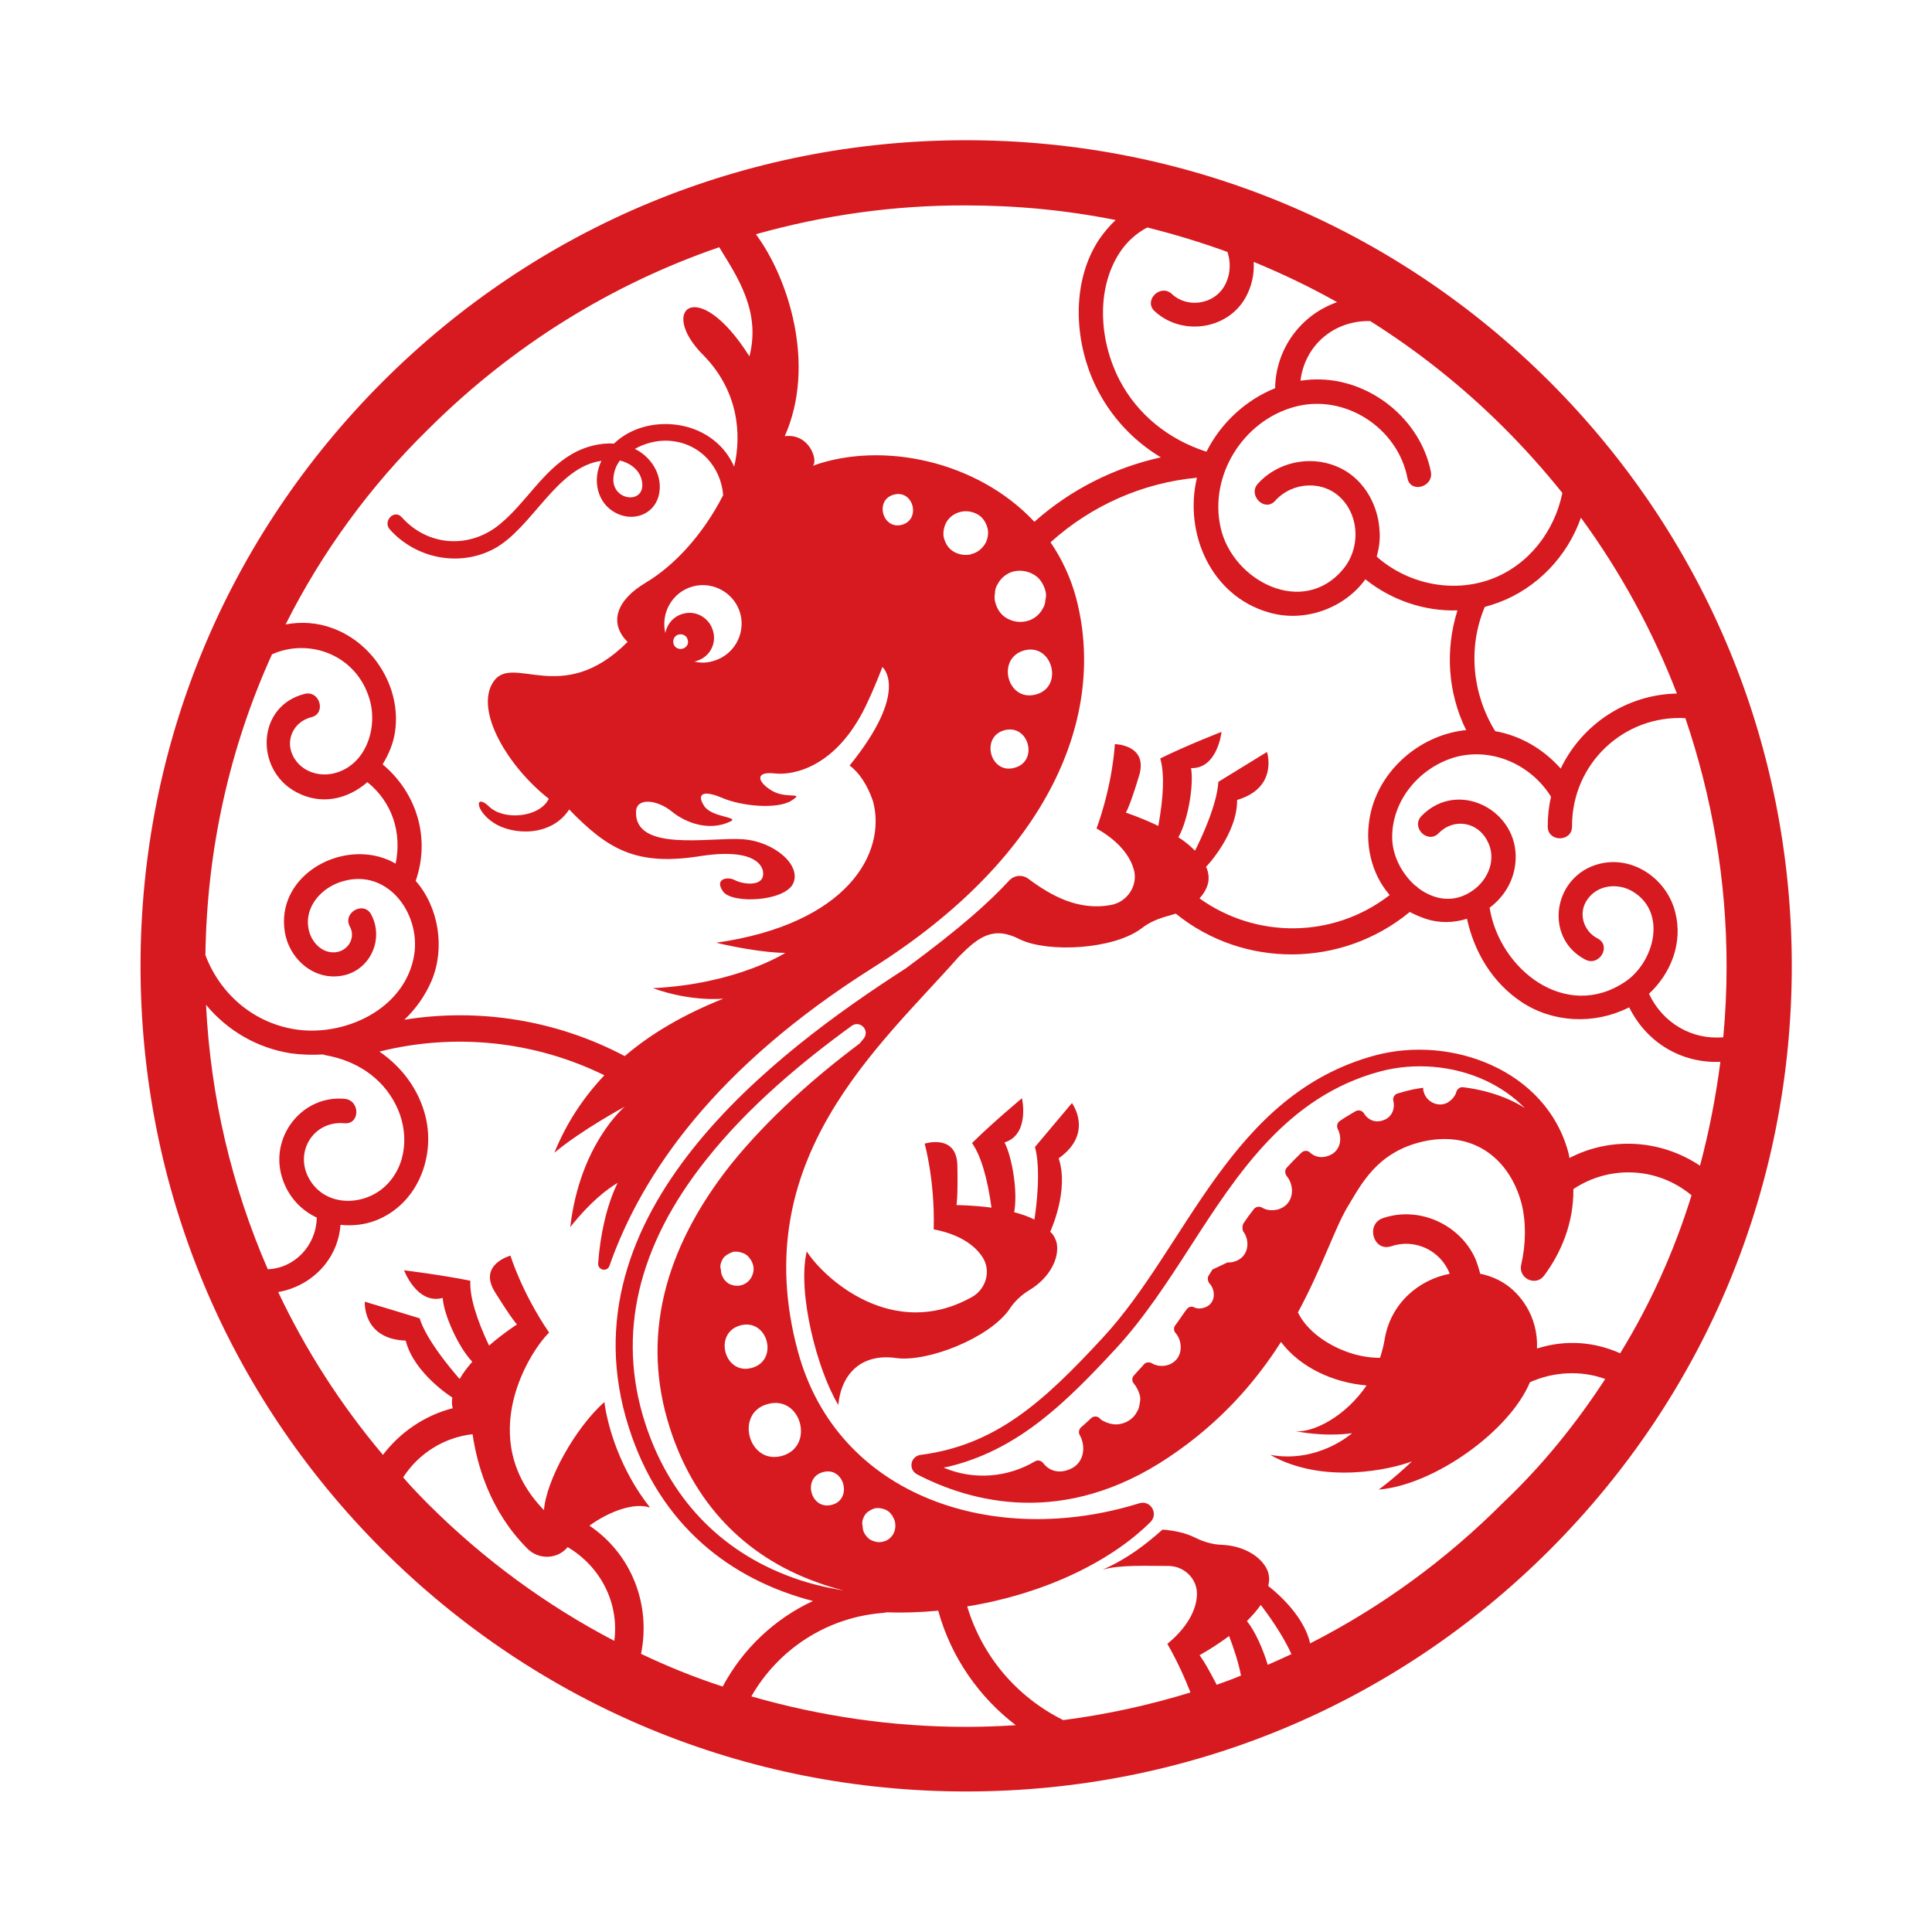 <?xml version="1.0" encoding="UTF-8"?>
<svg xmlns="http://www.w3.org/2000/svg" xmlns:xlink="http://www.w3.org/1999/xlink" width="50pt" height="50pt" viewBox="0 0 50 50" version="1.1">
<g id="surface1">
<path style=" stroke:none;fill-rule:nonzero;fill:rgb(84.314%,9.804%,12.549%);fill-opacity:1;" d="M 23.207 35.148 C 22.324 35.016 21.777 35.52 21.695 36.359 C 21.141 35.445 20.629 33.43 20.879 32.387 C 21.316 33.074 23.098 34.715 25.148 33.57 C 25.5 33.379 25.652 32.926 25.449 32.57 C 25.238 32.211 24.793 31.934 24.164 31.816 C 24.199 30.547 23.93 29.598 23.93 29.598 C 23.93 29.598 24.762 29.328 24.777 30.168 C 24.793 31.008 24.754 31.188 24.754 31.188 C 24.754 31.188 25.164 31.188 25.66 31.254 C 25.559 30.523 25.398 29.926 25.156 29.582 C 25.711 29.035 26.449 28.422 26.449 28.422 C 26.449 28.422 26.66 29.363 25.996 29.566 C 26.188 29.926 26.348 30.84 26.246 31.371 C 26.434 31.422 26.609 31.48 26.77 31.562 C 26.82 31.254 26.945 30.27 26.785 29.684 C 27.391 28.961 27.742 28.547 27.742 28.547 C 27.742 28.547 28.32 29.328 27.398 29.977 C 27.676 30.801 27.188 31.859 27.18 31.875 C 27.195 31.891 27.203 31.91 27.223 31.918 C 27.281 31.992 27.324 32.078 27.348 32.168 C 27.348 32.168 27.348 32.168 27.348 32.176 C 27.422 32.562 27.164 33.074 26.641 33.387 C 26.434 33.512 26.246 33.688 26.113 33.898 C 25.582 34.637 24.012 35.25 23.207 35.148 Z M 46.371 24.996 C 46.371 30.707 44.145 36.066 40.113 40.105 C 36.074 44.145 30.715 46.363 25.004 46.363 C 19.293 46.363 13.934 44.137 9.895 40.105 C 5.855 36.066 3.637 30.707 3.637 24.996 C 3.637 19.285 5.863 13.926 9.895 9.887 C 13.934 5.848 19.293 3.629 25.004 3.629 C 30.715 3.629 36.074 5.855 40.113 9.887 C 44.145 13.926 46.371 19.293 46.371 24.996 Z M 40.914 13.398 C 40.566 14.395 39.777 15.227 38.77 15.598 C 38.652 15.641 38.543 15.672 38.426 15.707 C 37.98 16.766 38.105 17.965 38.695 18.922 C 39.352 19.039 39.945 19.387 40.391 19.891 C 40.938 18.746 42.098 17.973 43.398 17.949 C 42.777 16.336 41.945 14.809 40.914 13.398 Z M 35.461 8.309 C 34.512 8.289 33.766 8.945 33.656 9.852 C 33.789 9.836 33.914 9.82 34.051 9.82 C 35.445 9.793 36.762 10.844 37.031 12.211 C 37.105 12.605 36.504 12.773 36.426 12.379 C 36.176 11.07 34.797 10.172 33.496 10.531 C 32.168 10.895 31.285 12.312 31.59 13.656 C 31.898 15.035 33.73 15.992 34.773 14.715 C 35.191 14.203 35.191 13.398 34.723 12.91 C 34.25 12.414 33.445 12.465 33 12.961 C 32.73 13.262 32.285 12.816 32.555 12.516 C 33.059 11.961 33.883 11.785 34.57 12.062 C 35.25 12.328 35.664 13.02 35.703 13.734 C 35.723 13.969 35.688 14.195 35.629 14.406 C 36.426 15.109 37.586 15.363 38.602 14.984 C 39.566 14.621 40.23 13.75 40.434 12.758 C 39.965 12.172 39.461 11.609 38.922 11.07 C 37.863 10.012 36.695 9.086 35.461 8.309 Z M 28.984 6.527 C 28.348 7.492 28.457 8.836 28.969 9.828 C 29.438 10.734 30.246 11.371 31.203 11.684 C 31.211 11.684 31.219 11.684 31.227 11.684 C 31.598 10.945 32.246 10.348 33 10.047 C 33.016 9.012 33.68 8.141 34.605 7.82 C 33.906 7.426 33.184 7.082 32.445 6.777 C 32.461 7.047 32.414 7.332 32.285 7.602 C 31.859 8.523 30.613 8.727 29.883 8.055 C 29.582 7.777 30.035 7.332 30.328 7.609 C 30.715 7.973 31.379 7.887 31.664 7.441 C 31.84 7.164 31.867 6.82 31.766 6.52 C 31.086 6.273 30.395 6.062 29.691 5.887 C 29.414 6.031 29.16 6.258 28.984 6.527 Z M 19.562 6.062 C 20.395 7.18 21.133 9.434 20.309 11.289 C 20.957 11.203 21.184 11.945 21.031 12.055 C 22.828 11.406 25.297 11.926 26.77 13.504 C 27.699 12.676 28.836 12.102 30.043 11.836 C 29.254 11.363 28.625 10.648 28.262 9.785 C 27.793 8.66 27.758 7.25 28.438 6.207 C 28.566 6.023 28.707 5.848 28.875 5.695 C 27.609 5.441 26.316 5.316 24.996 5.316 C 23.133 5.309 21.309 5.57 19.562 6.062 Z M 26.809 17.973 C 27.539 17.781 27.238 16.637 26.508 16.832 C 25.77 17.035 26.07 18.176 26.809 17.973 Z M 25.996 18.898 C 25.367 19.066 25.625 20.047 26.254 19.871 C 26.887 19.703 26.625 18.73 25.996 18.898 Z M 27.047 15.262 C 26.996 15.094 26.895 14.941 26.734 14.859 C 26.574 14.773 26.406 14.75 26.23 14.789 C 26.062 14.832 25.91 14.949 25.828 15.102 C 25.777 15.176 25.75 15.262 25.75 15.344 C 25.734 15.43 25.734 15.523 25.762 15.605 C 25.809 15.773 25.91 15.926 26.07 16.008 C 26.23 16.094 26.398 16.117 26.574 16.074 C 26.742 16.035 26.895 15.918 26.977 15.766 C 27.027 15.691 27.055 15.605 27.055 15.523 C 27.078 15.438 27.078 15.355 27.047 15.262 Z M 25.551 13.648 C 25.508 13.504 25.426 13.379 25.289 13.305 C 25.156 13.238 25.012 13.211 24.863 13.246 L 24.836 13.254 C 24.695 13.289 24.566 13.387 24.492 13.516 C 24.426 13.633 24.391 13.809 24.434 13.941 C 24.477 14.086 24.559 14.211 24.695 14.285 C 24.828 14.355 24.969 14.379 25.121 14.348 L 25.148 14.336 C 25.289 14.305 25.414 14.203 25.492 14.078 C 25.566 13.961 25.594 13.781 25.551 13.648 Z M 23.133 12.801 C 22.629 12.934 22.836 13.715 23.34 13.582 C 23.844 13.445 23.637 12.664 23.133 12.801 Z M 7.391 16.16 C 7.793 16.086 8.215 16.109 8.617 16.262 C 9.684 16.656 10.391 17.816 10.223 18.941 C 10.18 19.234 10.062 19.52 9.902 19.781 C 10.785 20.52 11.145 21.688 10.758 22.797 C 11.355 23.477 11.523 24.535 11.172 25.375 C 11.004 25.77 10.758 26.113 10.465 26.391 C 12.406 26.078 14.422 26.406 16.168 27.332 C 16.867 26.734 17.715 26.246 18.723 25.844 C 18.723 25.844 17.914 25.938 16.898 25.574 C 19.082 25.465 20.324 24.66 20.324 24.66 C 20.324 24.66 19.73 24.676 18.535 24.398 C 21.922 23.914 22.953 22.082 22.594 20.738 C 22.449 20.309 22.223 19.98 21.988 19.812 C 23.566 17.863 22.836 17.262 22.836 17.262 C 22.836 17.262 22.637 17.797 22.391 18.301 C 21.637 19.84 20.551 20.074 20.047 20.016 C 19.535 19.957 19.594 20.234 19.973 20.461 C 20.344 20.688 20.848 20.484 20.484 20.719 C 20.125 20.949 19.199 20.871 18.68 20.645 C 18.16 20.426 18.031 20.57 18.227 20.863 C 18.418 21.156 19.141 21.141 18.906 21.258 C 18.352 21.527 17.738 21.293 17.379 20.996 C 17.016 20.703 16.48 20.629 16.461 20.996 C 16.41 22.066 18.395 21.66 19.219 21.719 C 20.039 21.777 20.746 22.391 20.527 22.863 C 20.309 23.332 18.949 23.398 18.715 23.074 C 18.477 22.746 18.824 22.676 19.016 22.777 C 19.207 22.879 19.594 22.922 19.711 22.754 C 19.832 22.594 19.781 21.898 18.125 22.156 C 16.469 22.418 15.738 21.988 14.73 20.949 C 14.27 21.66 13.27 21.621 12.773 21.293 C 12.281 20.965 12.289 20.52 12.664 20.879 C 13.043 21.242 13.969 21.156 14.203 20.672 C 13.168 19.863 12.27 18.402 12.766 17.648 C 13.27 16.891 14.539 18.32 16.242 16.613 C 15.75 16.125 15.949 15.531 16.715 15.078 C 17.445 14.641 18.184 13.852 18.715 12.816 C 18.664 12.102 18.125 11.449 17.293 11.406 C 17.016 11.391 16.699 11.465 16.43 11.617 C 16.438 11.625 16.445 11.625 16.461 11.633 C 16.891 11.859 17.176 12.355 17.043 12.844 C 16.906 13.328 16.379 13.504 15.941 13.277 C 15.445 13.02 15.328 12.414 15.562 11.934 C 15.562 11.934 15.562 11.926 15.57 11.926 C 14.406 12.078 13.773 13.672 12.785 14.203 C 11.883 14.684 10.758 14.453 10.086 13.699 C 9.902 13.488 10.203 13.168 10.398 13.387 C 11.07 14.137 12.137 14.211 12.918 13.582 C 13.605 13.027 14.035 12.188 14.816 11.742 C 15.137 11.559 15.523 11.457 15.891 11.48 C 16.555 10.836 17.738 10.809 18.469 11.391 C 18.715 11.582 18.883 11.816 19 12.078 C 19.199 11.238 19.109 10.105 18.191 9.18 C 17.023 8.004 18.066 7.113 19.395 9.223 C 19.695 8.055 19.082 7.164 18.613 6.398 C 15.816 7.359 13.246 8.953 11.086 11.105 C 9.566 12.59 8.324 14.305 7.391 16.16 Z M 18.016 17.109 C 18 17.117 17.973 17.117 17.957 17.117 C 18.117 17.16 18.285 17.16 18.453 17.109 C 18.98 16.965 19.301 16.422 19.16 15.883 C 19.016 15.355 18.469 15.035 17.934 15.176 C 17.402 15.32 17.094 15.859 17.219 16.387 C 17.262 16.152 17.43 15.949 17.68 15.883 C 18.016 15.789 18.359 15.992 18.453 16.328 C 18.555 16.672 18.352 17.016 18.016 17.109 Z M 17.797 16.555 C 17.773 16.453 17.664 16.395 17.562 16.422 C 17.461 16.445 17.402 16.555 17.43 16.656 C 17.453 16.758 17.562 16.816 17.664 16.789 C 17.773 16.758 17.832 16.656 17.797 16.555 Z M 15.875 12.363 C 15.824 12.992 16.766 13.07 16.605 12.414 C 16.539 12.145 16.293 11.977 16.043 11.918 C 15.949 12.043 15.891 12.188 15.875 12.363 Z M 5.316 24.719 C 5.703 25.742 6.594 26.508 7.727 26.652 C 8.961 26.801 10.414 26.121 10.699 24.82 C 10.945 23.727 10.078 22.461 8.879 22.805 C 8.34 22.953 7.863 23.457 7.988 24.055 C 8.055 24.375 8.324 24.676 8.676 24.645 C 9.004 24.617 9.215 24.273 9.055 23.98 C 8.859 23.625 9.406 23.309 9.602 23.66 C 9.945 24.289 9.594 25.098 8.879 25.246 C 8.129 25.398 7.469 24.812 7.367 24.09 C 7.172 22.754 8.609 21.848 9.809 22.172 C 9.961 22.215 10.113 22.273 10.238 22.352 C 10.406 21.562 10.156 20.762 9.508 20.242 C 9.004 20.68 8.316 20.855 7.652 20.492 C 6.594 19.914 6.637 18.27 7.887 17.957 C 8.281 17.863 8.449 18.469 8.055 18.562 C 7.609 18.672 7.367 19.148 7.586 19.57 C 7.785 19.957 8.23 20.109 8.633 20.016 C 9.465 19.82 9.785 18.848 9.566 18.102 C 9.23 16.941 7.996 16.504 7.039 16.934 C 5.938 19.359 5.352 21.996 5.316 24.719 Z M 6.93 32.848 C 7.609 32.824 8.18 32.254 8.199 31.512 C 7.742 31.297 7.391 30.891 7.266 30.348 C 7.039 29.328 7.871 28.34 8.918 28.438 C 9.324 28.473 9.324 29.102 8.918 29.07 C 8.098 28.992 7.594 29.844 8.02 30.539 C 8.441 31.238 9.414 31.219 9.969 30.699 C 10.551 30.152 10.59 29.262 10.238 28.582 C 9.879 27.875 9.207 27.449 8.441 27.312 C 8.406 27.305 8.383 27.297 8.355 27.289 C 8.09 27.305 7.812 27.297 7.543 27.262 C 6.66 27.129 5.879 26.668 5.332 26.004 C 5.449 28.391 5.996 30.699 6.93 32.848 Z M 7.199 33.438 C 7.91 34.941 8.82 36.359 9.91 37.652 C 10.355 37.066 10.996 36.629 11.715 36.445 C 11.699 36.375 11.691 36.301 11.699 36.227 C 11.699 36.207 11.707 36.184 11.707 36.168 C 11.691 36.16 10.707 35.535 10.5 34.695 C 9.375 34.656 9.441 33.688 9.441 33.688 C 9.441 33.688 9.953 33.84 10.859 34.117 C 11.043 34.695 11.691 35.453 11.895 35.688 C 11.984 35.535 12.094 35.387 12.223 35.242 C 11.852 34.855 11.48 34 11.457 33.59 C 10.793 33.773 10.457 32.875 10.457 32.875 C 10.457 32.875 11.414 32.992 12.172 33.145 C 12.152 33.57 12.34 34.152 12.656 34.824 C 13.035 34.496 13.379 34.277 13.379 34.277 C 13.379 34.277 13.254 34.152 12.809 33.438 C 12.363 32.723 13.211 32.496 13.211 32.496 C 13.211 32.496 13.496 33.438 14.211 34.488 C 13.742 34.934 12.254 37.207 14.078 39.082 C 14.137 38.309 14.883 36.957 15.641 36.285 C 15.723 36.906 16.043 38.031 16.824 39.016 C 16.43 38.879 15.789 39.098 15.254 39.484 C 16.352 40.223 16.848 41.535 16.59 42.801 C 17.277 43.129 17.984 43.414 18.703 43.648 C 19.227 42.668 20.047 41.895 21.039 41.434 C 18.93 40.887 17.082 39.5 16.27 36.93 C 14.504 31.387 20.082 27.223 23.441 25.062 C 24.852 24.023 25.602 23.348 26.121 22.785 C 26.254 22.645 26.465 22.629 26.617 22.746 C 27.18 23.164 27.902 23.586 28.766 23.418 C 29.16 23.34 29.438 22.945 29.355 22.551 C 29.262 22.148 28.934 21.754 28.379 21.441 C 28.809 20.25 28.852 19.258 28.852 19.258 C 28.852 19.258 29.723 19.27 29.48 20.074 C 29.238 20.879 29.137 21.031 29.137 21.031 C 29.137 21.031 29.523 21.156 29.977 21.375 C 30.109 20.645 30.145 20.031 30.027 19.629 C 30.723 19.285 31.613 18.941 31.613 18.941 C 31.613 18.941 31.512 19.898 30.824 19.879 C 30.898 20.285 30.758 21.207 30.496 21.668 C 30.656 21.77 30.801 21.887 30.926 22.016 C 31.07 21.738 31.496 20.84 31.531 20.234 C 32.336 19.738 32.789 19.461 32.789 19.461 C 32.789 19.461 33.094 20.383 32.016 20.703 C 32.027 21.57 31.227 22.426 31.211 22.434 C 31.219 22.449 31.227 22.469 31.238 22.492 C 31.27 22.586 31.285 22.676 31.277 22.77 C 31.277 22.77 31.277 22.77 31.277 22.777 C 31.262 22.938 31.176 23.105 31.043 23.25 C 32.504 24.297 34.504 24.297 35.965 23.164 C 35.484 22.609 35.301 21.82 35.469 21.055 C 35.715 19.93 36.723 19.059 37.848 18.906 C 37.879 18.898 37.914 18.898 37.945 18.898 C 37.469 17.934 37.395 16.824 37.719 15.797 C 36.863 15.824 36.008 15.531 35.336 14.992 C 34.797 15.738 33.766 16.125 32.832 15.848 C 31.344 15.422 30.633 13.801 30.977 12.363 C 29.566 12.496 28.238 13.086 27.188 14.035 C 27.473 14.453 27.699 14.926 27.844 15.453 C 28.656 18.496 27.188 22.141 22.586 25.047 C 18.527 27.609 16.613 30.363 15.773 32.758 C 15.715 32.926 15.473 32.875 15.48 32.699 C 15.531 31.984 15.691 31.211 15.984 30.613 C 15.715 30.773 15.285 31.094 14.758 31.758 C 15.008 29.605 16.168 28.641 16.168 28.641 C 16.168 28.641 15.059 29.238 14.348 29.832 C 14.656 29.07 15.094 28.406 15.641 27.828 C 13.832 26.938 11.766 26.727 9.82 27.215 C 10.406 27.617 10.852 28.211 11.02 28.926 C 11.262 29.984 10.785 31.168 9.734 31.582 C 9.434 31.699 9.121 31.73 8.812 31.699 C 8.742 32.621 8.039 33.293 7.199 33.438 Z M 19.453 35.402 C 20.168 35.211 19.871 34.109 19.16 34.301 C 18.453 34.496 18.746 35.594 19.453 35.402 Z M 18.855 33.219 C 18.957 33.27 19.066 33.293 19.184 33.262 C 19.293 33.234 19.387 33.16 19.445 33.059 C 19.477 32.992 19.504 32.926 19.504 32.848 C 19.504 32.773 19.484 32.699 19.445 32.629 C 19.438 32.621 19.438 32.605 19.426 32.598 C 19.402 32.57 19.387 32.539 19.359 32.512 C 19.316 32.473 19.277 32.445 19.227 32.43 C 19.141 32.395 19.039 32.379 18.957 32.402 C 18.891 32.43 18.824 32.461 18.762 32.512 C 18.695 32.57 18.629 32.715 18.645 32.809 C 18.645 32.824 18.645 32.832 18.656 32.848 C 18.656 32.926 18.672 33 18.715 33.066 C 18.738 33.125 18.797 33.176 18.855 33.219 Z M 20.234 37.68 C 21.098 37.441 20.738 36.098 19.871 36.336 C 19.008 36.562 19.367 37.914 20.234 37.68 Z M 22.25 27.004 C 22.273 26.969 22.309 26.938 22.332 26.902 C 22.34 26.895 22.34 26.887 22.352 26.879 C 22.52 26.668 22.258 26.391 22.039 26.551 C 20.77 27.473 19.367 28.633 18.277 30.012 C 16.496 32.246 15.965 34.539 16.688 36.805 C 17.312 38.754 18.629 40.141 20.492 40.82 C 20.906 40.973 21.352 41.082 21.812 41.156 C 21.812 41.156 21.812 41.156 21.82 41.156 C 21.586 41.098 21.359 41.031 21.133 40.945 C 19.258 40.273 17.941 38.879 17.328 36.93 C 16.605 34.656 17.145 32.371 18.914 30.137 C 19.891 28.926 21.098 27.867 22.25 27.004 Z M 23.172 39.484 C 23.172 39.41 23.156 39.332 23.113 39.266 C 23.105 39.258 23.105 39.242 23.098 39.23 C 23.074 39.207 23.055 39.172 23.031 39.148 C 22.988 39.105 22.945 39.082 22.895 39.062 C 22.812 39.031 22.711 39.016 22.629 39.039 C 22.559 39.062 22.492 39.098 22.434 39.148 C 22.367 39.207 22.301 39.352 22.316 39.441 C 22.316 39.461 22.316 39.469 22.324 39.484 C 22.324 39.559 22.34 39.637 22.383 39.703 C 22.426 39.77 22.477 39.82 22.535 39.855 C 22.637 39.902 22.746 39.93 22.863 39.895 C 22.973 39.871 23.062 39.797 23.121 39.695 C 23.156 39.629 23.172 39.559 23.172 39.484 Z M 21.527 38.945 C 22.074 38.805 21.848 37.945 21.301 38.098 C 20.754 38.242 20.98 39.09 21.527 38.945 Z M 11.078 38.922 C 12.516 40.359 14.145 41.551 15.898 42.465 C 16.027 41.5 15.555 40.551 14.691 40.039 C 14.43 40.359 13.934 40.375 13.641 40.07 C 12.676 39.098 12.348 37.914 12.23 37.117 C 11.488 37.199 10.828 37.621 10.434 38.234 C 10.633 38.469 10.852 38.695 11.078 38.922 Z M 24.996 44.691 C 25.434 44.691 25.859 44.676 26.289 44.648 C 25.332 43.918 24.609 42.879 24.281 41.684 C 23.836 41.727 23.383 41.742 22.938 41.727 C 22.914 41.734 22.879 41.742 22.855 41.742 C 21.402 41.852 20.141 42.684 19.445 43.902 C 21.223 44.414 23.09 44.691 24.996 44.691 Z M 32.117 43.363 C 32.059 43.055 31.949 42.711 31.809 42.34 C 31.406 42.641 31.043 42.836 31.043 42.836 C 31.043 42.836 31.152 42.953 31.488 43.602 C 31.707 43.523 31.918 43.449 32.117 43.363 Z M 33.422 42.809 C 33.191 42.289 32.781 41.734 32.629 41.535 C 32.531 41.676 32.402 41.82 32.27 41.953 C 32.488 42.223 32.688 42.684 32.809 43.086 C 33.016 42.996 33.219 42.902 33.422 42.809 Z M 41.543 35.688 C 40.922 35.461 40.207 35.496 39.594 35.773 C 39.062 37.047 37.105 38.434 35.68 38.551 C 35.68 38.551 36.023 38.309 36.543 37.82 C 36.008 38.023 34.25 38.434 32.875 37.652 C 34.117 37.879 34.992 37.09 34.992 37.09 C 34.992 37.09 34.371 37.199 33.531 37.039 C 34 37.082 34.832 36.645 35.367 35.855 C 34.496 35.781 33.648 35.387 33.152 34.73 C 32.504 35.746 31.598 36.812 30.238 37.719 C 27.523 39.535 25.129 38.879 23.734 38.156 C 23.5 38.031 23.559 37.688 23.828 37.652 C 25.762 37.402 26.996 36.293 28.539 34.621 C 30.742 32.246 31.84 28.32 35.594 27.312 C 37.57 26.785 40.012 27.699 40.586 29.816 C 40.602 29.867 40.609 29.918 40.617 29.969 C 41.684 29.414 42.977 29.488 43.996 30.168 C 44.23 29.289 44.406 28.391 44.523 27.48 C 43.523 27.523 42.617 26.988 42.164 26.07 C 42.156 26.078 42.137 26.078 42.129 26.086 C 41.258 26.516 40.191 26.473 39.375 25.93 C 38.621 25.426 38.156 24.645 37.965 23.777 C 37.621 23.887 37.242 23.895 36.891 23.777 C 36.746 23.727 36.613 23.668 36.484 23.602 C 34.723 25.055 32.176 25.062 30.43 23.645 C 30.379 23.66 30.32 23.676 30.262 23.695 C 30.012 23.762 29.758 23.855 29.547 24.023 C 28.824 24.574 27.137 24.66 26.406 24.316 C 25.711 23.953 25.332 24.238 24.812 24.762 C 22.777 27.07 19.309 29.992 20.645 34.957 C 21.668 38.77 25.77 40.062 29.48 38.906 C 29.773 38.812 29.992 39.172 29.773 39.391 C 28.699 40.457 26.945 41.266 25.031 41.574 C 25.426 42.887 26.332 43.926 27.516 44.516 C 28.641 44.371 29.742 44.129 30.809 43.801 C 30.672 43.449 30.48 43.012 30.211 42.543 C 30.707 42.137 30.969 41.676 30.977 41.258 C 30.984 40.852 30.641 40.527 30.238 40.527 C 29.699 40.527 28.961 40.492 28.531 40.625 C 29.18 40.34 29.648 39.973 30.086 39.586 C 30.395 39.609 30.691 39.676 30.91 39.785 C 31.129 39.895 31.371 39.973 31.621 39.98 C 32.234 40.004 32.707 40.332 32.824 40.703 C 32.824 40.703 32.824 40.703 32.824 40.711 C 32.848 40.805 32.855 40.895 32.832 40.988 C 32.832 41.004 32.824 41.031 32.824 41.047 C 32.832 41.055 33.723 41.711 33.906 42.531 C 35.73 41.602 37.41 40.383 38.895 38.895 C 39.922 37.922 40.793 36.84 41.543 35.688 Z M 43.777 30.934 C 42.887 30.195 41.652 30.152 40.719 30.773 C 40.727 31.664 40.398 32.422 39.965 33.008 C 39.754 33.301 39.293 33.094 39.367 32.738 C 39.492 32.195 39.5 31.633 39.375 31.137 C 39.082 30.043 38.191 29.262 36.879 29.531 C 35.629 29.793 35.219 30.672 34.863 31.254 C 34.539 31.801 34.211 32.816 33.59 33.965 C 33.824 34.445 34.336 34.789 34.824 34.973 C 35.109 35.082 35.418 35.141 35.715 35.141 C 35.762 34.992 35.805 34.84 35.832 34.68 C 35.98 33.73 36.723 33.117 37.52 32.965 C 37.285 32.363 36.621 32.043 36 32.254 C 35.535 32.402 35.336 31.672 35.797 31.523 C 36.723 31.211 37.77 31.68 38.176 32.562 C 38.234 32.699 38.273 32.832 38.309 32.965 C 38.52 33.008 38.727 33.086 38.914 33.203 C 39.332 33.461 39.812 34.059 39.777 34.898 C 39.785 34.898 39.797 34.891 39.805 34.891 C 40.543 34.664 41.273 34.73 41.93 35.023 C 42.719 33.738 43.332 32.371 43.777 30.934 Z M 32.184 31.656 C 32.27 31.531 32.352 31.414 32.445 31.297 C 32.496 31.227 32.59 31.211 32.664 31.254 C 32.773 31.32 32.898 31.336 33.059 31.305 C 33.496 31.188 33.52 30.699 33.301 30.438 C 33.254 30.371 33.242 30.289 33.301 30.219 C 33.422 30.086 33.547 29.961 33.68 29.832 C 33.738 29.773 33.84 29.766 33.898 29.824 C 34.008 29.926 34.16 29.977 34.336 29.926 C 34.688 29.832 34.754 29.473 34.621 29.219 C 34.586 29.145 34.605 29.062 34.672 29.012 C 34.805 28.918 34.941 28.844 35.082 28.758 C 35.16 28.715 35.258 28.742 35.301 28.816 C 35.387 28.961 35.555 29.062 35.762 29.004 C 36.023 28.934 36.109 28.699 36.059 28.488 C 36.039 28.406 36.09 28.32 36.176 28.297 C 36.234 28.281 36.301 28.262 36.359 28.246 C 36.512 28.203 36.672 28.172 36.832 28.152 C 36.832 28.188 36.832 28.23 36.848 28.262 C 36.914 28.523 37.242 28.676 37.484 28.523 C 37.484 28.523 37.492 28.516 37.492 28.516 C 37.57 28.465 37.629 28.398 37.672 28.312 C 37.68 28.297 37.68 28.281 37.688 28.262 C 37.711 28.188 37.777 28.129 37.863 28.137 C 38.285 28.188 38.703 28.297 39.09 28.473 C 39.215 28.531 39.34 28.598 39.461 28.676 C 39.184 28.391 38.836 28.145 38.441 27.961 C 37.602 27.574 36.613 27.492 35.723 27.727 C 33.32 28.371 32.035 30.355 30.801 32.27 C 30.211 33.184 29.598 34.125 28.875 34.906 C 27.598 36.285 26.406 37.461 24.684 37.922 C 24.602 37.945 24.516 37.965 24.426 37.98 C 24.426 37.98 24.434 37.98 24.434 37.988 C 25.199 38.309 26.07 38.242 26.785 37.82 C 26.859 37.777 26.945 37.797 26.996 37.863 C 27.121 38.031 27.34 38.133 27.598 38.055 C 28.055 37.93 28.121 37.461 27.945 37.141 C 27.902 37.074 27.926 36.988 27.977 36.938 C 28.07 36.863 28.152 36.781 28.238 36.703 C 28.297 36.645 28.398 36.645 28.457 36.703 C 28.488 36.738 28.523 36.762 28.566 36.781 C 28.715 36.855 28.875 36.891 29.043 36.84 C 29.203 36.797 29.348 36.688 29.422 36.543 C 29.465 36.477 29.488 36.395 29.496 36.316 C 29.516 36.234 29.516 36.148 29.488 36.074 C 29.457 35.98 29.414 35.891 29.348 35.812 C 29.289 35.746 29.289 35.652 29.348 35.594 C 29.398 35.535 29.457 35.477 29.508 35.418 C 29.539 35.387 29.574 35.344 29.605 35.309 C 29.656 35.25 29.75 35.242 29.816 35.285 C 29.918 35.344 30.043 35.367 30.195 35.336 C 30.613 35.227 30.641 34.746 30.422 34.496 C 30.371 34.438 30.371 34.359 30.414 34.301 C 30.516 34.168 30.605 34.023 30.707 33.891 C 30.75 33.824 30.832 33.797 30.898 33.832 C 30.969 33.867 31.051 33.875 31.145 33.848 C 31.465 33.766 31.473 33.402 31.305 33.219 C 31.254 33.16 31.246 33.074 31.277 33.016 C 31.312 32.965 31.344 32.906 31.379 32.855 C 31.504 32.797 31.641 32.73 31.766 32.672 C 31.816 32.672 31.867 32.672 31.926 32.656 C 32.328 32.547 32.363 32.109 32.168 31.859 C 32.145 31.781 32.152 31.707 32.184 31.656 Z M 44.598 26.844 C 44.656 26.23 44.684 25.617 44.684 25.004 C 44.684 22.785 44.312 20.629 43.617 18.586 C 42.047 18.496 40.676 19.746 40.684 21.391 C 40.684 21.797 40.055 21.797 40.055 21.391 C 40.055 21.125 40.082 20.863 40.141 20.621 C 39.637 19.805 38.645 19.344 37.695 19.586 C 36.746 19.84 35.992 20.73 36.031 21.73 C 36.051 22.172 36.285 22.617 36.629 22.922 C 36.664 22.938 36.688 22.965 36.711 22.988 C 37.117 23.289 37.637 23.391 38.125 23.039 C 38.527 22.754 38.738 22.215 38.492 21.762 C 38.242 21.266 37.621 21.164 37.234 21.562 C 36.949 21.855 36.504 21.41 36.789 21.117 C 37.73 20.148 39.309 20.973 39.223 22.273 C 39.191 22.785 38.93 23.207 38.551 23.492 C 38.805 25.09 40.527 26.441 42.062 25.406 C 42.809 24.902 43.156 23.617 42.258 23.074 C 41.879 22.844 41.355 22.895 41.09 23.266 C 40.828 23.617 40.973 24.098 41.348 24.289 C 41.711 24.477 41.391 25.02 41.031 24.836 C 40.012 24.309 40.164 22.871 41.164 22.434 C 42.098 22.031 43.121 22.668 43.355 23.609 C 43.559 24.391 43.246 25.188 42.676 25.719 C 43.027 26.473 43.785 26.918 44.598 26.844 Z M 44.598 26.844 "/>
</g>
</svg>

